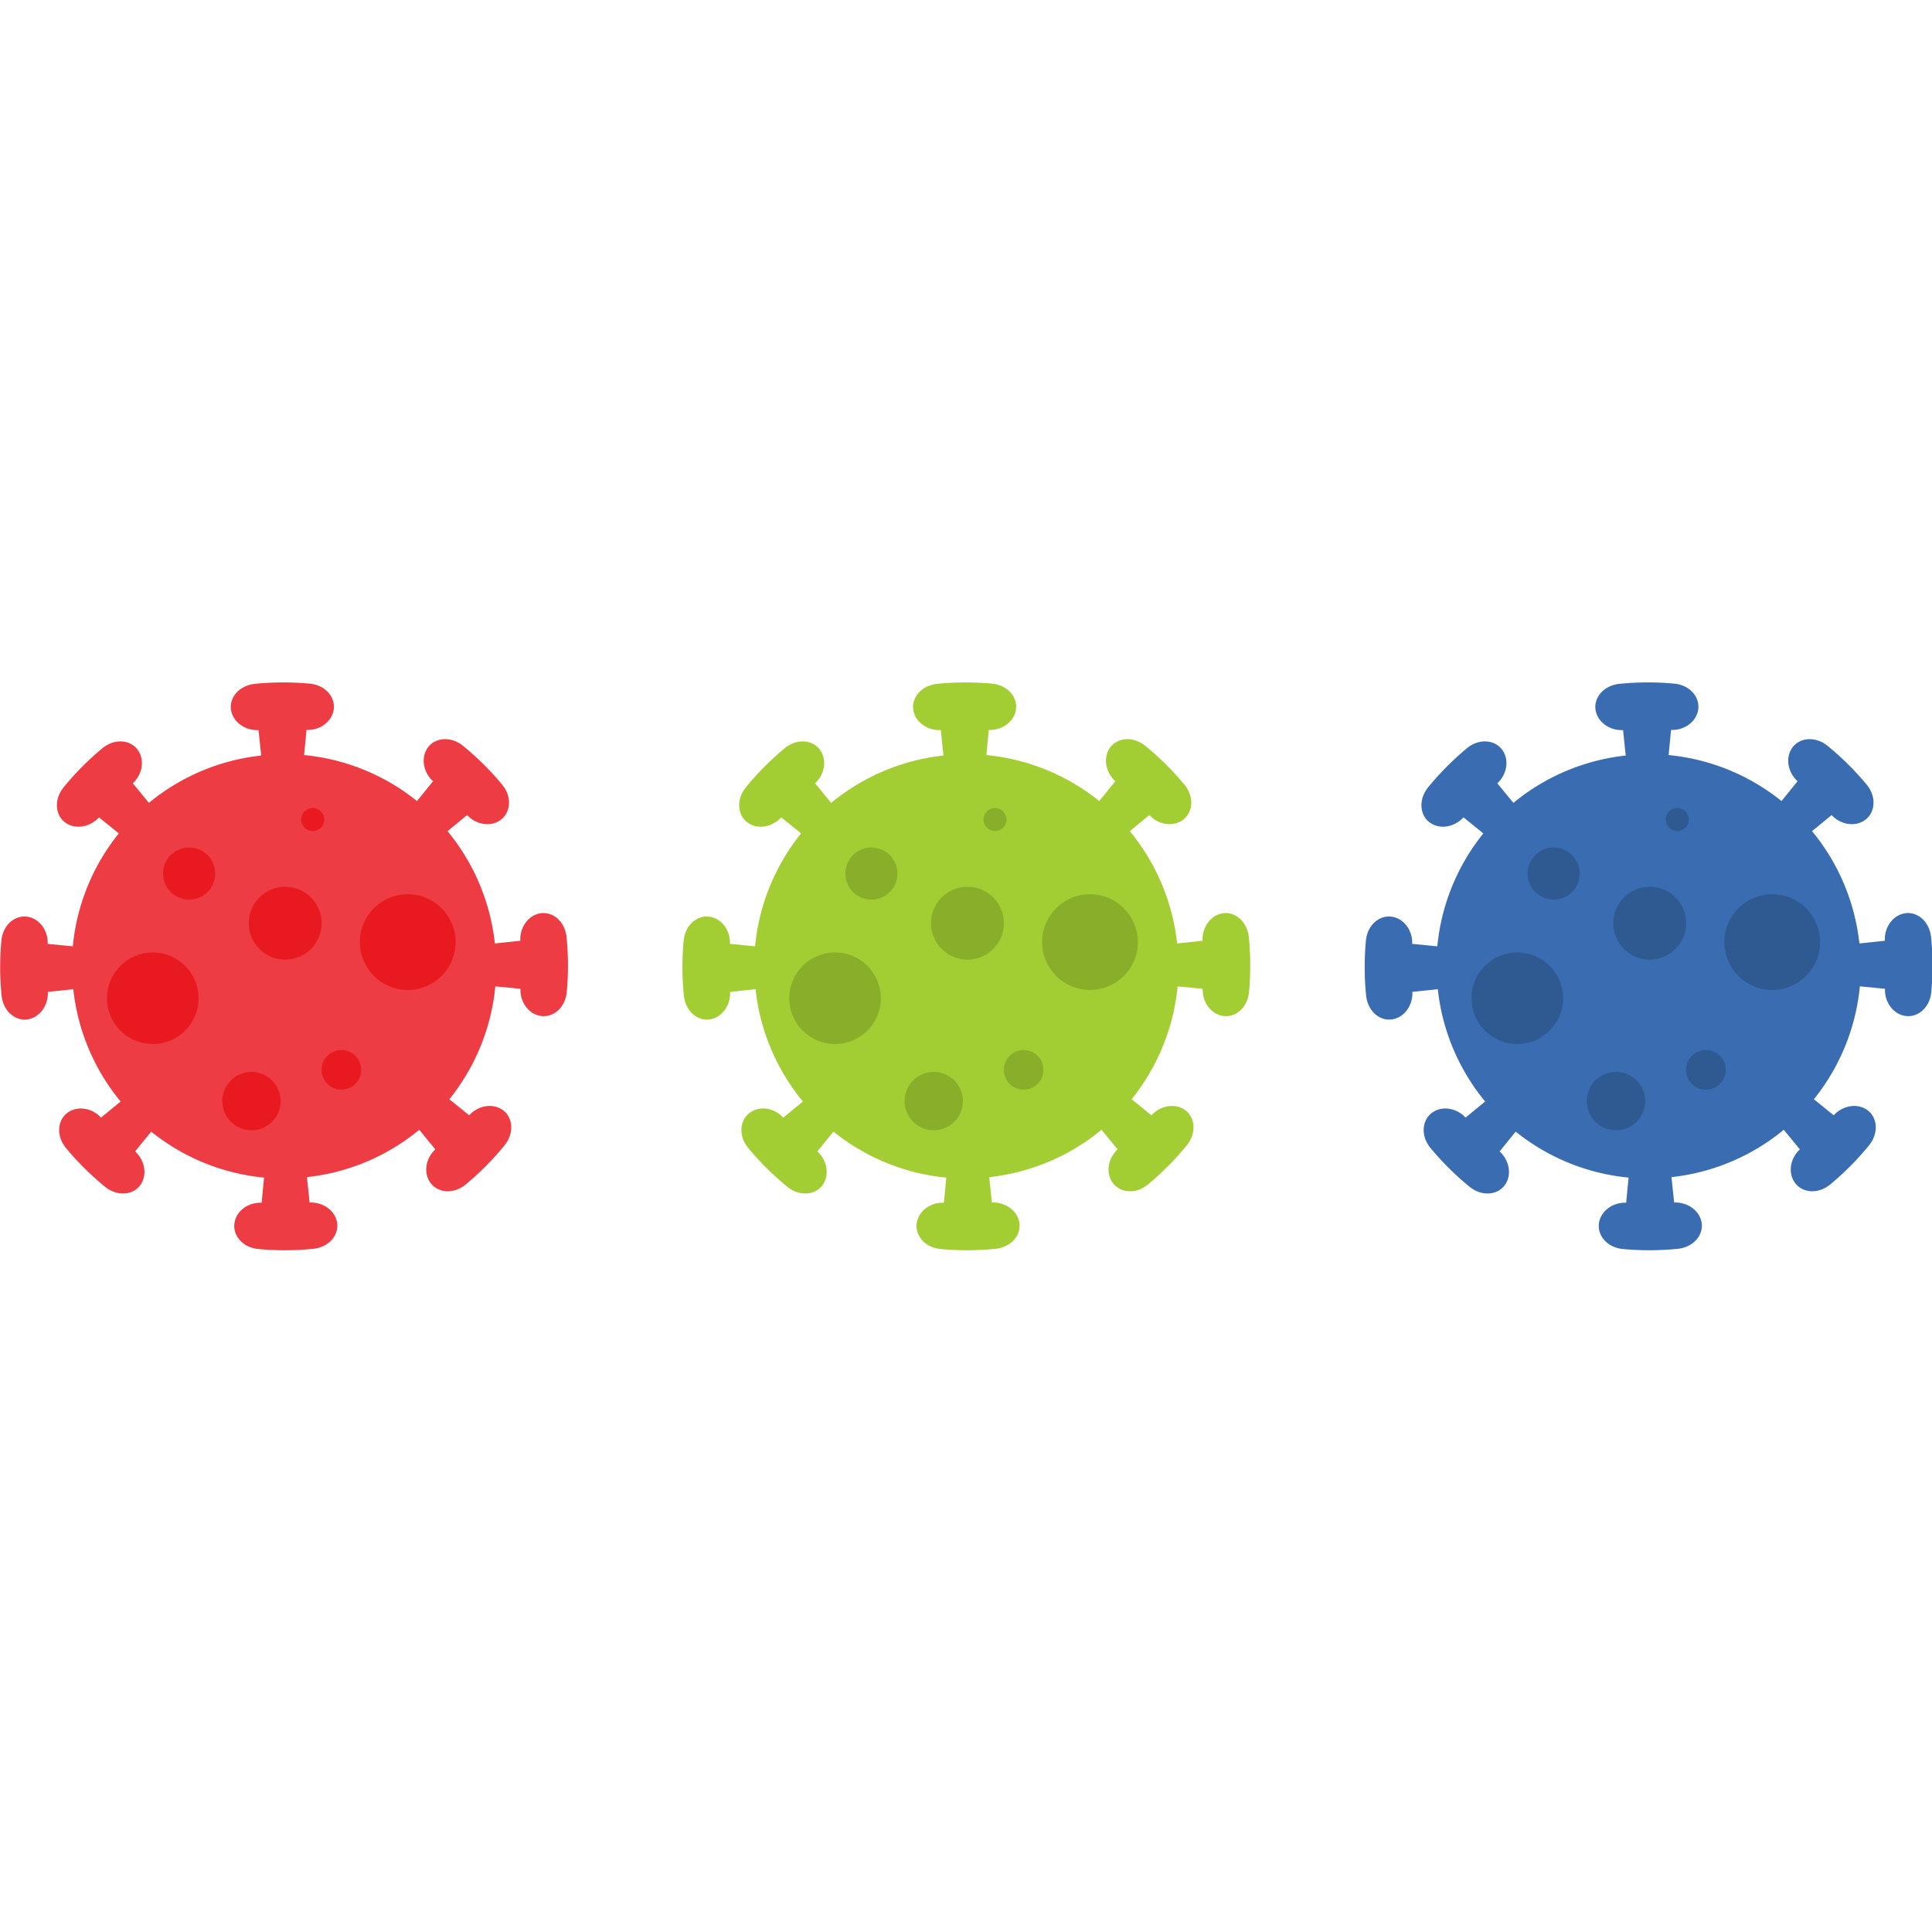 <?xml version="1.0" encoding="UTF-8" standalone="no"?>
<!-- Created with Inkscape (http://www.inkscape.org/) -->

<svg
   xmlns:dc="http://purl.org/dc/elements/1.1/"
   xmlns:cc="http://creativecommons.org/ns#"
   xmlns:rdf="http://www.w3.org/1999/02/22-rdf-syntax-ns#"
   xmlns:svg="http://www.w3.org/2000/svg"
   xmlns="http://www.w3.org/2000/svg"
   xmlns:sodipodi="http://sodipodi.sourceforge.net/DTD/sodipodi-0.dtd"
   xmlns:inkscape="http://www.inkscape.org/namespaces/inkscape"
   width="3000"
   height="3000"
   viewBox="0 0 793.75 793.75"
   version="1.1"
   id="svg8"
   inkscape:version="0.92.4 (5da689c313, 2019-01-14)"
   sodipodi:docname="Virus Set.svg"
   inkscape:export-filename="./muhnaufals - Covid-19 Heal the World.png"
   inkscape:export-xdpi="25.400002"
   inkscape:export-ydpi="25.400002">
  <defs
     id="defs2">
    <inkscape:path-effect
       fuse_tolerance="10"
       vertical_pattern="false"
       prop_units="false"
       tang_offset="0"
       normal_offset="0"
       spacing="15"
       scale_y_rel="true"
       prop_scale="1"
       copytype="repeated_stretched"
       pattern="m -1307.445,206.294 c -2.156,0 -3.891,1.735 -3.891,3.891 0,2.091 1.634,3.781 3.7,3.881 v 6.668 c 0,2.156 1.735,3.891 3.891,3.891 2.156,0 3.892,-1.735 3.892,-3.891 v -6.668 c 2.065,-0.1 3.7,-1.79 3.7,-3.881 0,-2.156 -1.735,-3.891 -3.891,-3.891 z"
       is_visible="true"
       id="path-effect1524"
       effect="skeletal" />
    <inkscape:path-effect
       fuse_tolerance="10"
       vertical_pattern="false"
       prop_units="false"
       tang_offset="0"
       normal_offset="0"
       spacing="15"
       scale_y_rel="true"
       prop_scale="1"
       copytype="repeated_stretched"
       pattern="m -1307.445,206.294 c -2.156,0 -3.891,1.735 -3.891,3.891 0,2.091 1.634,3.781 3.7,3.881 v 6.668 c 0,2.156 1.735,3.891 3.891,3.891 2.156,0 3.892,-1.735 3.892,-3.891 v -6.668 c 2.065,-0.1 3.7,-1.79 3.7,-3.881 0,-2.156 -1.735,-3.891 -3.891,-3.891 z"
       is_visible="true"
       id="path-effect921"
       effect="skeletal" />
    <inkscape:path-effect
       fuse_tolerance="10"
       vertical_pattern="false"
       prop_units="false"
       tang_offset="0"
       normal_offset="0"
       spacing="15"
       scale_y_rel="true"
       prop_scale="1"
       copytype="repeated_stretched"
       pattern="m -1307.445,206.294 c -2.156,0 -3.891,1.735 -3.891,3.891 0,2.091 1.634,3.781 3.7,3.881 v 6.668 c 0,2.156 1.735,3.891 3.891,3.891 2.156,0 3.892,-1.735 3.892,-3.891 v -6.668 c 2.065,-0.1 3.7,-1.79 3.7,-3.881 0,-2.156 -1.735,-3.891 -3.891,-3.891 z"
       is_visible="true"
       id="path-effect864"
       effect="skeletal" />
    <inkscape:path-effect
       effect="skeletal"
       id="path-effect836"
       is_visible="true"
       pattern="m -1307.445,206.294 c -2.156,0 -3.891,1.735 -3.891,3.891 0,2.091 1.634,3.781 3.7,3.881 v 6.668 c 0,2.156 1.735,3.891 3.891,3.891 2.156,0 3.892,-1.735 3.892,-3.891 v -6.668 c 2.065,-0.1 3.7,-1.79 3.7,-3.881 0,-2.156 -1.735,-3.891 -3.891,-3.891 z"
       copytype="repeated_stretched"
       prop_scale="1"
       scale_y_rel="true"
       spacing="15"
       normal_offset="0"
       tang_offset="0"
       prop_units="false"
       vertical_pattern="false"
       fuse_tolerance="10" />
  </defs>
  <sodipodi:namedview
     id="base"
     pagecolor="#ffffff"
     bordercolor="#666666"
     borderopacity="1.0"
     inkscape:pageopacity="0.0"
     inkscape:pageshadow="2"
     inkscape:zoom="0.16375479"
     inkscape:cx="1410.2862"
     inkscape:cy="1412.4731"
     inkscape:document-units="mm"
     inkscape:current-layer="layer2"
     showgrid="false"
     inkscape:window-width="1366"
     inkscape:window-height="706"
     inkscape:window-x="-8"
     inkscape:window-y="-8"
     inkscape:window-maximized="1"
     showguides="true"
     inkscape:guide-bbox="true"
     inkscape:snap-global="true"
     inkscape:snap-bbox="true"
     inkscape:bbox-paths="true"
     inkscape:object-nodes="false"
     inkscape:snap-page="true"
     inkscape:snap-others="false"
     inkscape:snap-midpoints="false"
     inkscape:snap-nodes="true"
     inkscape:bbox-nodes="true"
     units="px">
    <inkscape:grid
       type="xygrid"
       id="grid911" />
  </sodipodi:namedview>
  <g
     inkscape:groupmode="layer"
     id="layer2"
     inkscape:label="Layer 1"
     transform="translate(0,-286.25)">
    <g
       id="g877"
       transform="translate(-60.313,18.222)">
      <g
         transform="matrix(0.432,0,0,0.432,-56.258,431.76)"
         inkscape:export-ydpi="25.400002"
         inkscape:export-xdpi="25.400002"
         inkscape:export-filename="./Covid-19.png"
         id="g846">
        <g
           id="g834">
          <path
             inkscape:connector-curvature="0"
             style="opacity:1;vector-effect:none;fill:#ed3c43;fill-opacity:1;fill-rule:evenodd;stroke:none;stroke-width:53.338;stroke-linecap:round;stroke-linejoin:miter;stroke-miterlimit:4;stroke-dasharray:none;stroke-dashoffset:0;stroke-opacity:0;paint-order:normal"
             d="m 538.404,270.002 c -8.654,0.03 -17.322,0.472 -25.97,1.332 -15.662,1.558 -25.184,13.793 -22.712,25.737 2.396,11.574 14.299,18.919 25.977,18.241 l 2.545,24.219 a 201.882,201.882 0 0 0 -106.791,45.013 l -15.333,-18.633 c 8.691,-7.859 11.693,-21.459 5.074,-31.25 -6.825,-10.095 -22.13,-11.929 -34.125,-1.951 -13.274,11.042 -25.522,23.358 -36.537,36.805 -9.973,12.176 -8.053,27.562 2.141,34.26 9.878,6.49 23.488,3.266 31.266,-5.471 l 18.879,15.288 A 201.882,201.882 0 0 0 339.072,520.964 l -23.911,-2.325 c 0.588,-11.703 -6.905,-23.439 -18.509,-25.682 -11.964,-2.312 -24.083,7.21 -25.509,22.747 -1.578,17.194 -1.53,34.565 0.19,51.863 1.558,15.662 13.793,25.184 25.738,22.712 11.574,-2.395 18.921,-14.299 18.243,-25.977 l 24.217,-2.545 a 201.882,201.882 0 0 0 45.013,106.791 l -18.633,15.332 c -7.859,-8.691 -21.457,-11.693 -31.248,-5.074 -10.095,6.825 -11.931,22.128 -1.953,34.123 11.042,13.274 23.36,25.525 36.807,36.539 12.176,9.973 27.56,8.053 34.258,-2.141 6.49,-9.878 3.268,-23.488 -5.468,-31.266 l 15.288,-18.879 a 201.882,201.882 0 0 0 107.368,43.745 l -2.325,23.911 c -11.703,-0.588 -23.439,6.905 -25.682,18.509 -2.312,11.964 7.212,24.083 22.75,25.509 17.194,1.578 34.565,1.53 51.863,-0.191 15.662,-1.558 25.182,-13.795 22.71,-25.74 -2.395,-11.574 -14.299,-18.919 -25.977,-18.241 l -2.545,-24.217 a 201.882,201.882 0 0 0 106.791,-45.013 l 15.333,18.633 c -8.691,7.86 -11.693,21.457 -5.074,31.248 6.825,10.095 22.13,11.931 34.125,1.953 13.274,-11.042 25.522,-23.36 36.537,-36.807 9.973,-12.176 8.055,-27.56 -2.139,-34.258 -9.878,-6.49 -23.491,-3.268 -31.268,5.469 l -18.879,-15.288 a 201.882,201.882 0 0 0 43.745,-107.368 l 23.911,2.325 c -0.588,11.703 6.905,23.439 18.509,25.682 11.964,2.312 24.083,-7.212 25.509,-22.749 1.578,-17.194 1.53,-34.565 -0.19,-51.863 -1.558,-15.662 -13.793,-25.184 -25.738,-22.712 -11.574,2.396 -18.921,14.299 -18.243,25.977 l -24.217,2.547 A 201.882,201.882 0 0 0 695.456,411.452 l 18.633,-15.333 c 7.859,8.691 21.459,11.693 31.25,5.074 10.095,-6.825 11.929,-22.13 1.951,-34.125 -11.042,-13.274 -23.36,-25.522 -36.807,-36.537 -12.176,-9.973 -27.56,-8.055 -34.258,2.139 -6.49,9.878 -3.266,23.491 5.471,31.268 L 666.406,382.818 A 201.882,201.882 0 0 0 559.037,339.072 l 2.325,-23.911 c 11.703,0.588 23.439,-6.905 25.682,-18.509 2.312,-11.964 -7.212,-24.083 -22.749,-25.509 -8.597,-0.789 -17.236,-1.171 -25.89,-1.142 z"
             id="path901" />
          <circle
             r="24.784"
             cy="451.772"
             cx="449.714"
             id="path923"
             style="opacity:1;fill:#e91920;fill-opacity:1;stroke:none;stroke-width:7.825;stroke-miterlimit:4;stroke-dasharray:none;stroke-opacity:1" />
          <circle
             style="opacity:1;fill:#e91920;fill-opacity:1;stroke:none;stroke-width:13.752;stroke-miterlimit:4;stroke-dasharray:none;stroke-opacity:1"
             id="circle925"
             cx="415.131"
             cy="570.339"
             r="43.557" />
          <circle
             r="27.748"
             cy="668.158"
             cx="508.997"
             id="circle927"
             style="opacity:1;fill:#e91920;fill-opacity:1;stroke:none;stroke-width:8.761;stroke-miterlimit:4;stroke-dasharray:none;stroke-opacity:1" />
          <circle
             style="opacity:1;fill:#e91920;fill-opacity:1;stroke:none;stroke-width:14.376;stroke-miterlimit:4;stroke-dasharray:none;stroke-opacity:1"
             id="circle929"
             cx="657.587"
             cy="516.948"
             r="45.533" />
          <circle
             style="opacity:1;fill:#e91920;fill-opacity:1;stroke:none;stroke-width:3.458;stroke-miterlimit:4;stroke-dasharray:none;stroke-opacity:1"
             id="circle931"
             cx="567.293"
             cy="400.392"
             r="10.951" />
          <circle
             style="opacity:1;fill:#e91920;fill-opacity:1;stroke:none;stroke-width:10.945;stroke-miterlimit:4;stroke-dasharray:none;stroke-opacity:1"
             id="circle933"
             cx="541.059"
             cy="498.971"
             r="34.665" />
          <circle
             style="opacity:1;fill:#e91920;fill-opacity:1;stroke:none;stroke-width:5.953;stroke-miterlimit:4;stroke-dasharray:none;stroke-opacity:1"
             id="circle935"
             cx="594.485"
             cy="638.446"
             r="18.855" />
        </g>
      </g>
      <g
         id="g849"
         inkscape:export-filename="./Covid-19.png"
         inkscape:export-xdpi="25.400002"
         inkscape:export-ydpi="25.400002"
         transform="matrix(0.432,0,0,0.432,224.046,431.76)">
        <g
           id="g847">
          <path
             id="path831"
             d="m 538.404,270.002 c -8.654,0.03 -17.322,0.472 -25.97,1.332 -15.662,1.558 -25.184,13.793 -22.712,25.737 2.396,11.574 14.299,18.919 25.977,18.241 l 2.545,24.219 a 201.882,201.882 0 0 0 -106.791,45.013 l -15.333,-18.633 c 8.691,-7.859 11.693,-21.459 5.074,-31.25 -6.825,-10.095 -22.13,-11.929 -34.125,-1.951 -13.274,11.042 -25.522,23.358 -36.537,36.805 -9.973,12.176 -8.053,27.562 2.141,34.26 9.878,6.49 23.488,3.266 31.266,-5.471 l 18.879,15.288 A 201.882,201.882 0 0 0 339.072,520.964 l -23.911,-2.325 c 0.588,-11.703 -6.905,-23.439 -18.509,-25.682 -11.964,-2.312 -24.083,7.21 -25.509,22.747 -1.578,17.194 -1.53,34.565 0.19,51.863 1.558,15.662 13.793,25.184 25.738,22.712 11.574,-2.395 18.921,-14.299 18.243,-25.977 l 24.217,-2.545 a 201.882,201.882 0 0 0 45.013,106.791 l -18.633,15.332 c -7.859,-8.691 -21.457,-11.693 -31.248,-5.074 -10.095,6.825 -11.931,22.128 -1.953,34.123 11.042,13.274 23.36,25.525 36.807,36.539 12.176,9.973 27.56,8.053 34.258,-2.141 6.49,-9.878 3.268,-23.488 -5.468,-31.266 l 15.288,-18.879 a 201.882,201.882 0 0 0 107.368,43.745 l -2.325,23.911 c -11.703,-0.588 -23.439,6.905 -25.682,18.509 -2.312,11.964 7.212,24.083 22.75,25.509 17.194,1.578 34.565,1.53 51.863,-0.191 15.662,-1.558 25.182,-13.795 22.71,-25.74 -2.395,-11.574 -14.299,-18.919 -25.977,-18.241 l -2.545,-24.217 a 201.882,201.882 0 0 0 106.791,-45.013 l 15.333,18.633 c -8.691,7.86 -11.693,21.457 -5.074,31.248 6.825,10.095 22.13,11.931 34.125,1.953 13.274,-11.042 25.522,-23.36 36.537,-36.807 9.973,-12.176 8.055,-27.56 -2.139,-34.258 -9.878,-6.49 -23.491,-3.268 -31.268,5.469 l -18.879,-15.288 a 201.882,201.882 0 0 0 43.745,-107.368 l 23.911,2.325 c -0.588,11.703 6.905,23.439 18.509,25.682 11.964,2.312 24.083,-7.212 25.509,-22.749 1.578,-17.194 1.53,-34.565 -0.19,-51.863 -1.558,-15.662 -13.793,-25.184 -25.738,-22.712 -11.574,2.396 -18.921,14.299 -18.243,25.977 l -24.217,2.547 A 201.882,201.882 0 0 0 695.456,411.452 l 18.633,-15.333 c 7.859,8.691 21.459,11.693 31.25,5.074 10.095,-6.825 11.929,-22.13 1.951,-34.125 -11.042,-13.274 -23.36,-25.522 -36.807,-36.537 -12.176,-9.973 -27.56,-8.055 -34.258,2.139 -6.49,9.878 -3.266,23.491 5.471,31.268 L 666.406,382.818 A 201.882,201.882 0 0 0 559.037,339.072 l 2.325,-23.911 c 11.703,0.588 23.439,-6.905 25.682,-18.509 2.312,-11.964 -7.212,-24.083 -22.749,-25.509 -8.597,-0.789 -17.236,-1.171 -25.89,-1.142 z"
             style="opacity:1;vector-effect:none;fill:#a3ce33;fill-opacity:1;fill-rule:evenodd;stroke:none;stroke-width:53.338;stroke-linecap:round;stroke-linejoin:miter;stroke-miterlimit:4;stroke-dasharray:none;stroke-dashoffset:0;stroke-opacity:0;paint-order:normal"
             inkscape:connector-curvature="0" />
          <circle
             style="opacity:1;fill:#89ae2a;fill-opacity:1;stroke:none;stroke-width:7.825;stroke-miterlimit:4;stroke-dasharray:none;stroke-opacity:1"
             id="circle833"
             cx="449.714"
             cy="451.772"
             r="24.784" />
          <circle
             r="43.557"
             cy="570.339"
             cx="415.131"
             id="circle835"
             style="opacity:1;fill:#89ae2a;fill-opacity:1;stroke:none;stroke-width:13.752;stroke-miterlimit:4;stroke-dasharray:none;stroke-opacity:1" />
          <circle
             style="opacity:1;fill:#89ae2a;fill-opacity:1;stroke:none;stroke-width:8.761;stroke-miterlimit:4;stroke-dasharray:none;stroke-opacity:1"
             id="circle837"
             cx="508.997"
             cy="668.158"
             r="27.748" />
          <circle
             r="45.533"
             cy="516.948"
             cx="657.587"
             id="circle839"
             style="opacity:1;fill:#89ae2a;fill-opacity:1;stroke:none;stroke-width:14.376;stroke-miterlimit:4;stroke-dasharray:none;stroke-opacity:1" />
          <circle
             r="10.951"
             cy="400.392"
             cx="567.293"
             id="circle841"
             style="opacity:1;fill:#89ae2a;fill-opacity:1;stroke:none;stroke-width:3.458;stroke-miterlimit:4;stroke-dasharray:none;stroke-opacity:1" />
          <circle
             r="34.665"
             cy="498.971"
             cx="541.059"
             id="circle843"
             style="opacity:1;fill:#89ae2a;fill-opacity:1;stroke:none;stroke-width:10.945;stroke-miterlimit:4;stroke-dasharray:none;stroke-opacity:1" />
          <circle
             r="18.855"
             cy="638.446"
             cx="594.485"
             id="circle845"
             style="opacity:1;fill:#89ae2a;fill-opacity:1;stroke:none;stroke-width:5.953;stroke-miterlimit:4;stroke-dasharray:none;stroke-opacity:1" />
        </g>
      </g>
      <g
         transform="matrix(0.432,0,0,0.432,504.349,431.76)"
         inkscape:export-ydpi="25.400002"
         inkscape:export-xdpi="25.400002"
         inkscape:export-filename="./Covid-19.png"
         id="g869">
        <g
           id="g867">
          <path
             inkscape:connector-curvature="0"
             style="opacity:1;vector-effect:none;fill:#396cb0;fill-opacity:1;fill-rule:evenodd;stroke:none;stroke-width:53.338;stroke-linecap:round;stroke-linejoin:miter;stroke-miterlimit:4;stroke-dasharray:none;stroke-dashoffset:0;stroke-opacity:0;paint-order:normal"
             d="m 538.404,270.002 c -8.654,0.03 -17.322,0.472 -25.97,1.332 -15.662,1.558 -25.184,13.793 -22.712,25.737 2.396,11.574 14.299,18.919 25.977,18.241 l 2.545,24.219 a 201.882,201.882 0 0 0 -106.791,45.013 l -15.333,-18.633 c 8.691,-7.859 11.693,-21.459 5.074,-31.25 -6.825,-10.095 -22.13,-11.929 -34.125,-1.951 -13.274,11.042 -25.522,23.358 -36.537,36.805 -9.973,12.176 -8.053,27.562 2.141,34.26 9.878,6.49 23.488,3.266 31.266,-5.471 l 18.879,15.288 A 201.882,201.882 0 0 0 339.072,520.964 l -23.911,-2.325 c 0.588,-11.703 -6.905,-23.439 -18.509,-25.682 -11.964,-2.312 -24.083,7.21 -25.509,22.747 -1.578,17.194 -1.53,34.565 0.19,51.863 1.558,15.662 13.793,25.184 25.738,22.712 11.574,-2.395 18.921,-14.299 18.243,-25.977 l 24.217,-2.545 a 201.882,201.882 0 0 0 45.013,106.791 l -18.633,15.332 c -7.859,-8.691 -21.457,-11.693 -31.248,-5.074 -10.095,6.825 -11.931,22.128 -1.953,34.123 11.042,13.274 23.36,25.525 36.807,36.539 12.176,9.973 27.56,8.053 34.258,-2.141 6.49,-9.878 3.268,-23.488 -5.468,-31.266 l 15.288,-18.879 a 201.882,201.882 0 0 0 107.368,43.745 l -2.325,23.911 c -11.703,-0.588 -23.439,6.905 -25.682,18.509 -2.312,11.964 7.212,24.083 22.75,25.509 17.194,1.578 34.565,1.53 51.863,-0.191 15.662,-1.558 25.182,-13.795 22.71,-25.74 -2.395,-11.574 -14.299,-18.919 -25.977,-18.241 l -2.545,-24.217 a 201.882,201.882 0 0 0 106.791,-45.013 l 15.333,18.633 c -8.691,7.86 -11.693,21.457 -5.074,31.248 6.825,10.095 22.13,11.931 34.125,1.953 13.274,-11.042 25.522,-23.36 36.537,-36.807 9.973,-12.176 8.055,-27.56 -2.139,-34.258 -9.878,-6.49 -23.491,-3.268 -31.268,5.469 l -18.879,-15.288 a 201.882,201.882 0 0 0 43.745,-107.368 l 23.911,2.325 c -0.588,11.703 6.905,23.439 18.509,25.682 11.964,2.312 24.083,-7.212 25.509,-22.749 1.578,-17.194 1.53,-34.565 -0.19,-51.863 -1.558,-15.662 -13.793,-25.184 -25.738,-22.712 -11.574,2.396 -18.921,14.299 -18.243,25.977 l -24.217,2.547 A 201.882,201.882 0 0 0 695.456,411.452 l 18.633,-15.333 c 7.859,8.691 21.459,11.693 31.25,5.074 10.095,-6.825 11.929,-22.13 1.951,-34.125 -11.042,-13.274 -23.36,-25.522 -36.807,-36.537 -12.176,-9.973 -27.56,-8.055 -34.258,2.139 -6.49,9.878 -3.266,23.491 5.471,31.268 L 666.406,382.818 A 201.882,201.882 0 0 0 559.037,339.072 l 2.325,-23.911 c 11.703,0.588 23.439,-6.905 25.682,-18.509 2.312,-11.964 -7.212,-24.083 -22.749,-25.509 -8.597,-0.789 -17.236,-1.171 -25.89,-1.142 z"
             id="path851" />
          <circle
             r="24.784"
             cy="451.772"
             cx="449.714"
             id="circle853"
             style="opacity:1;fill:#2f5991;fill-opacity:1;stroke:none;stroke-width:7.825;stroke-miterlimit:4;stroke-dasharray:none;stroke-opacity:1" />
          <circle
             style="opacity:1;fill:#2f5991;fill-opacity:1;stroke:none;stroke-width:13.752;stroke-miterlimit:4;stroke-dasharray:none;stroke-opacity:1"
             id="circle855"
             cx="415.131"
             cy="570.339"
             r="43.557" />
          <circle
             r="27.748"
             cy="668.158"
             cx="508.997"
             id="circle857"
             style="opacity:1;fill:#2f5991;fill-opacity:1;stroke:none;stroke-width:8.761;stroke-miterlimit:4;stroke-dasharray:none;stroke-opacity:1" />
          <circle
             style="opacity:1;fill:#2f5991;fill-opacity:1;stroke:none;stroke-width:14.376;stroke-miterlimit:4;stroke-dasharray:none;stroke-opacity:1"
             id="circle859"
             cx="657.587"
             cy="516.948"
             r="45.533" />
          <circle
             style="opacity:1;fill:#2f5991;fill-opacity:1;stroke:none;stroke-width:3.458;stroke-miterlimit:4;stroke-dasharray:none;stroke-opacity:1"
             id="circle861"
             cx="567.293"
             cy="400.392"
             r="10.951" />
          <circle
             style="opacity:1;fill:#2f5991;fill-opacity:1;stroke:none;stroke-width:10.945;stroke-miterlimit:4;stroke-dasharray:none;stroke-opacity:1"
             id="circle863"
             cx="541.059"
             cy="498.971"
             r="34.665" />
          <circle
             style="opacity:1;fill:#2f5991;fill-opacity:1;stroke:none;stroke-width:5.953;stroke-miterlimit:4;stroke-dasharray:none;stroke-opacity:1"
             id="circle865"
             cx="594.485"
             cy="638.446"
             r="18.855" />
        </g>
      </g>
    </g>
  </g>
</svg>
